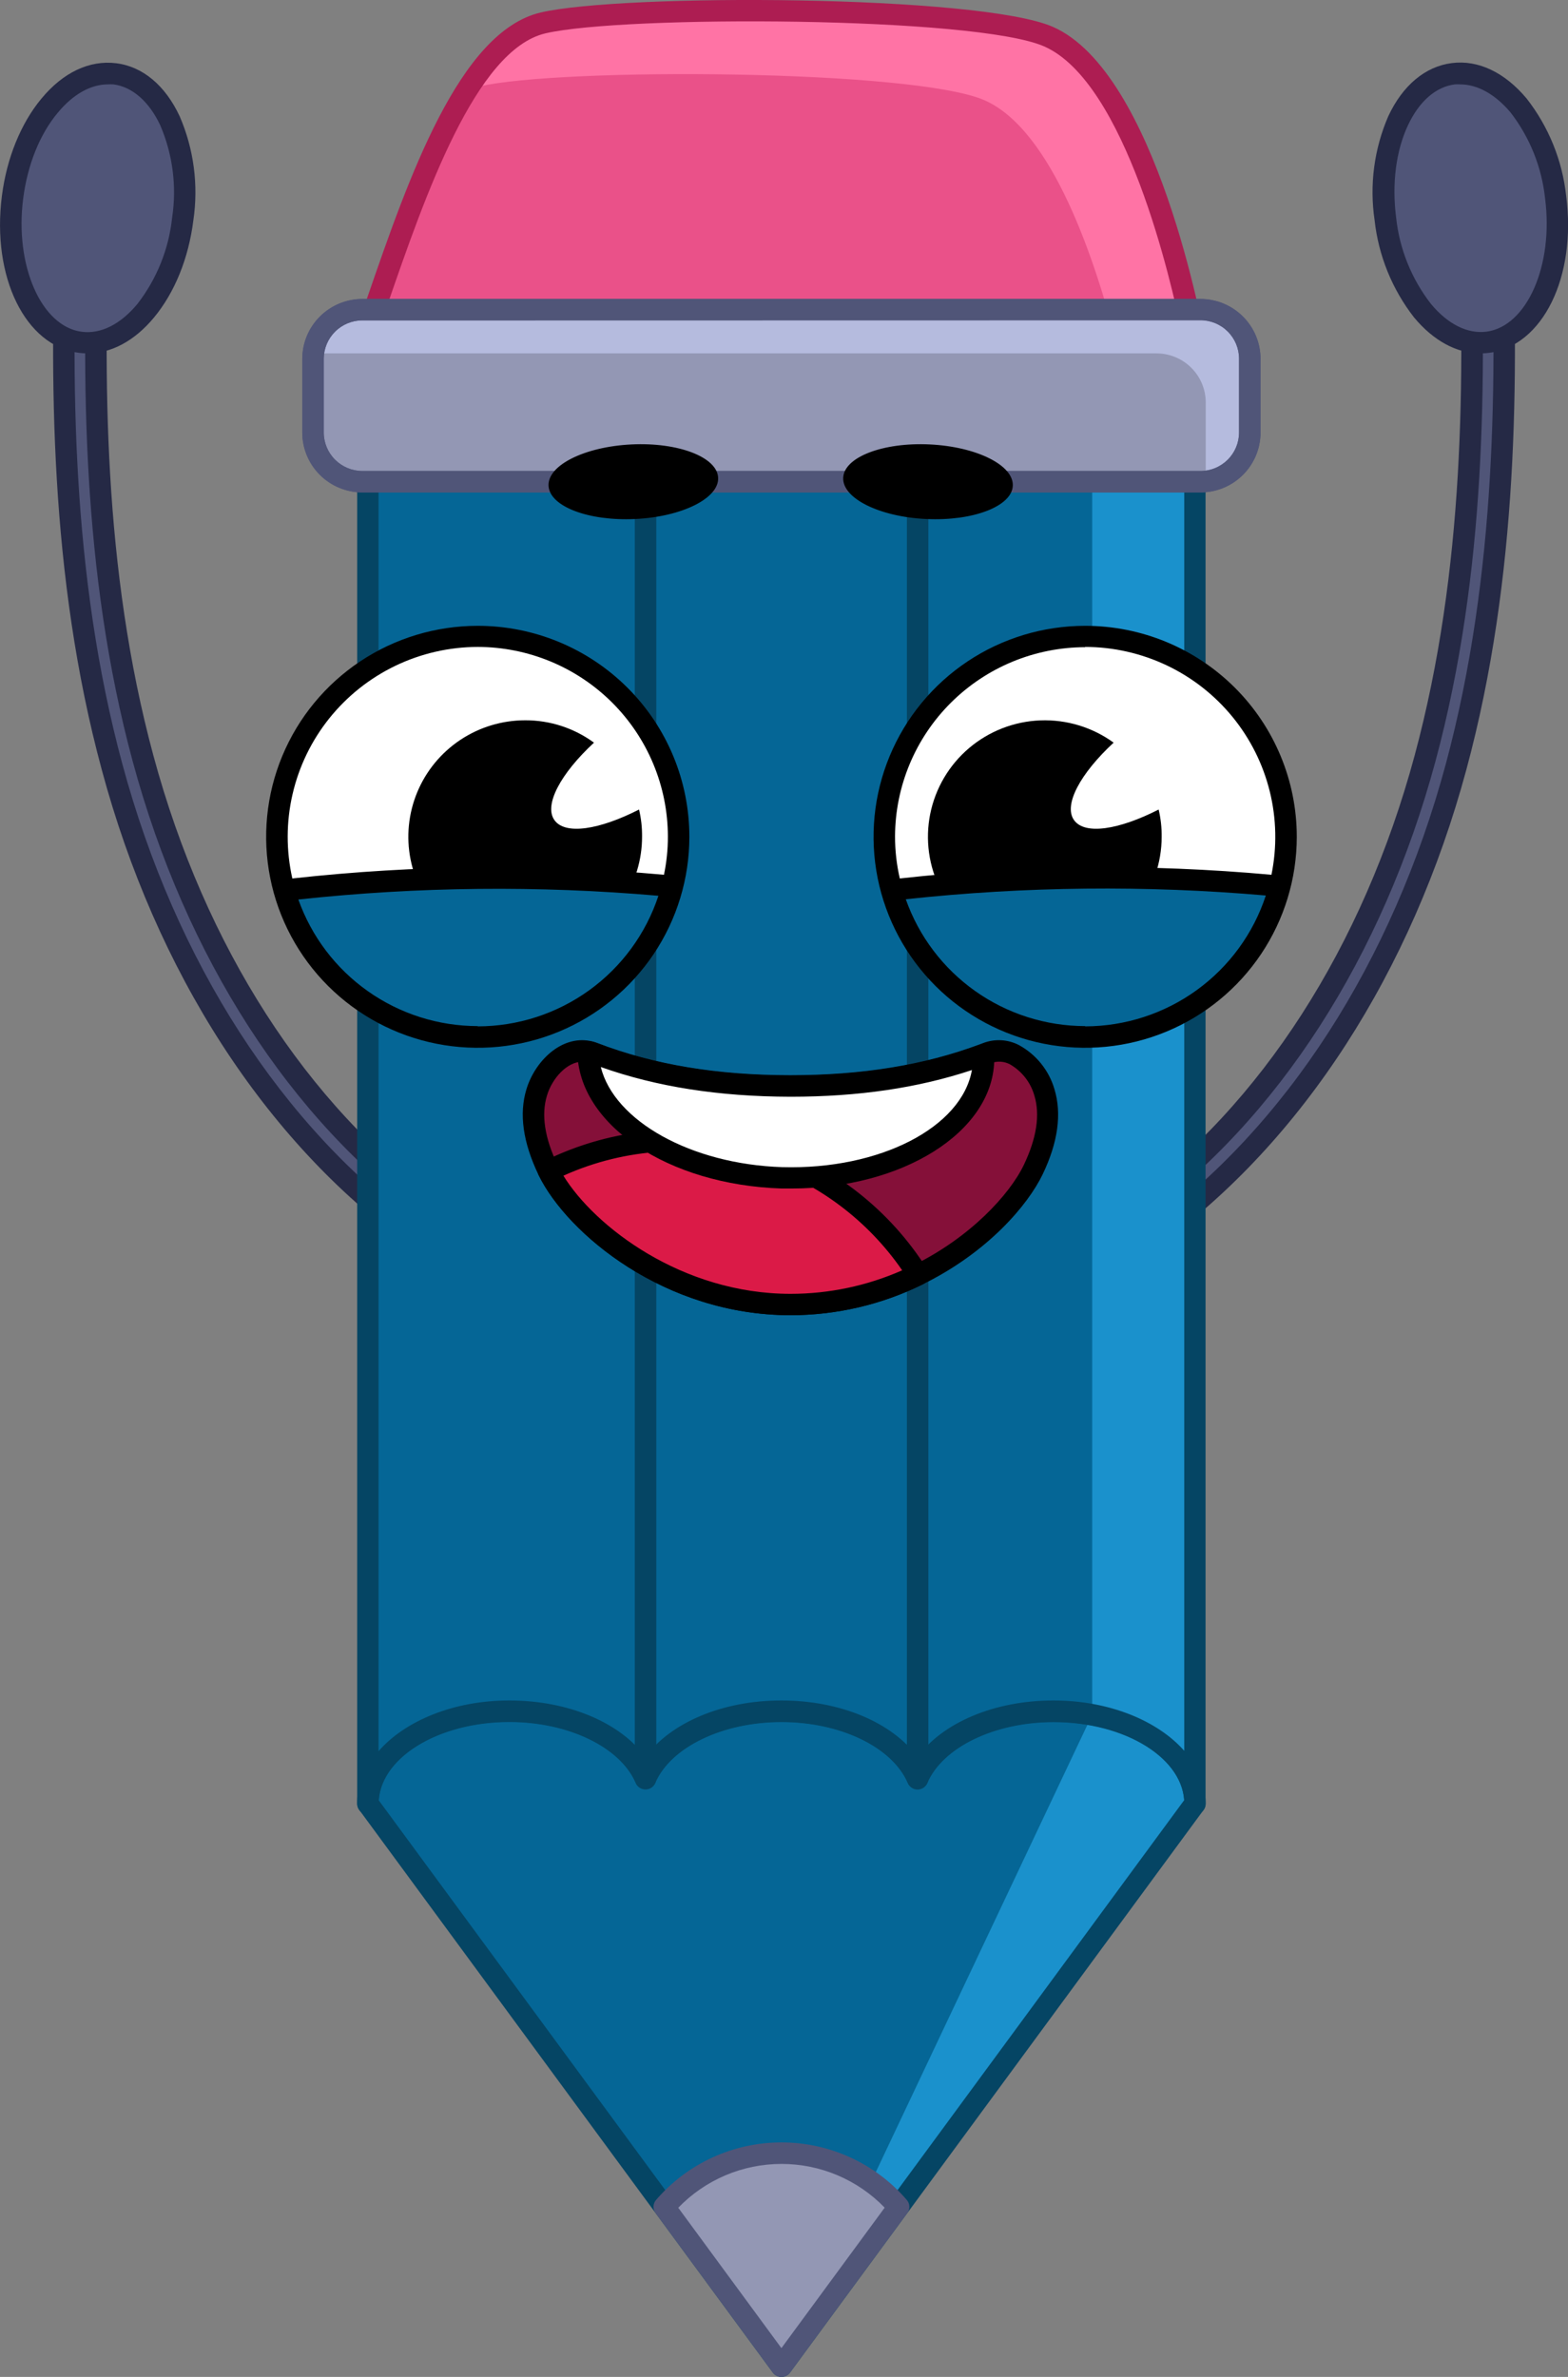 <svg width="132" height="200" viewBox="0 0 132 200" fill="none" xmlns="http://www.w3.org/2000/svg">
<rect x="0" y="0" width="132" height="200" fill="#808080" stroke="none"/>
<g clip-path="url(#clip0_246_1114)">
<path d="M96.274 104.296C95.982 104.309 95.694 104.227 95.454 104.061C95.213 103.895 95.034 103.655 94.943 103.378C94.853 103.101 94.856 102.802 94.953 102.527C95.049 102.252 95.233 102.016 95.477 101.855C106.874 93.609 115.571 80.108 119.971 63.834C124.242 48.011 124.238 31.577 123.668 17.584C123.653 17.226 123.782 16.877 124.026 16.614C124.27 16.351 124.609 16.195 124.968 16.181C125.327 16.167 125.677 16.296 125.941 16.539C126.205 16.782 126.361 17.119 126.375 17.477C126.954 31.679 126.954 48.362 122.585 64.521C118.03 81.386 108.971 95.415 97.076 104.021C96.846 104.197 96.564 104.293 96.274 104.296Z" fill="#505578"/>
<path d="M96.275 105.184C95.797 105.185 95.332 105.036 94.945 104.758C94.558 104.479 94.269 104.085 94.121 103.633C93.972 103.181 93.972 102.694 94.118 102.241C94.265 101.788 94.552 101.394 94.939 101.114C106.17 92.988 114.743 79.66 119.085 63.585C123.325 47.883 123.32 31.533 122.755 17.606C122.731 17.01 122.945 16.428 123.351 15.99C123.757 15.551 124.321 15.291 124.919 15.267C125.507 15.24 126.082 15.446 126.518 15.84C126.968 16.25 127.237 16.821 127.266 17.428C127.845 31.688 127.845 48.464 123.445 64.752C118.836 81.821 109.639 96.023 97.615 104.758C97.226 105.04 96.756 105.19 96.275 105.184ZM125.044 17.064H125.017C124.956 17.064 124.896 17.077 124.84 17.101C124.784 17.125 124.734 17.16 124.692 17.204C124.651 17.248 124.618 17.3 124.598 17.357C124.577 17.414 124.568 17.474 124.572 17.535C125.142 31.595 125.146 48.114 120.844 64.051C116.391 80.525 107.577 94.204 96.012 102.57C95.963 102.604 95.922 102.648 95.89 102.698C95.859 102.749 95.838 102.805 95.829 102.864C95.82 102.923 95.823 102.983 95.837 103.04C95.852 103.098 95.878 103.152 95.914 103.2C95.942 103.254 95.983 103.302 96.033 103.338C96.083 103.374 96.141 103.398 96.202 103.408C96.263 103.418 96.326 103.414 96.385 103.395C96.444 103.377 96.497 103.345 96.542 103.302C108.272 94.812 117.215 80.956 121.713 64.286C126.032 48.225 126.032 31.622 125.471 17.495C125.464 17.371 125.408 17.254 125.315 17.171C125.242 17.101 125.145 17.061 125.044 17.06V17.064Z" fill="#252945"/>
<path d="M35.725 104.296C35.44 104.297 35.163 104.206 34.933 104.039C23.038 95.433 13.975 81.404 9.419 64.539C5.05 48.367 5.05 31.675 5.629 17.495C5.636 17.318 5.678 17.144 5.753 16.983C5.827 16.822 5.933 16.677 6.063 16.557C6.194 16.436 6.347 16.343 6.514 16.281C6.681 16.22 6.859 16.192 7.036 16.199C7.214 16.206 7.389 16.248 7.55 16.322C7.712 16.396 7.857 16.502 7.978 16.632C8.099 16.762 8.193 16.915 8.254 17.081C8.316 17.247 8.344 17.424 8.337 17.602C7.767 31.595 7.762 48.029 12.033 63.851C16.429 80.121 25.126 93.627 36.527 101.873C36.771 102.033 36.955 102.269 37.052 102.544C37.148 102.82 37.152 103.119 37.061 103.396C36.971 103.673 36.791 103.913 36.551 104.079C36.31 104.244 36.022 104.327 35.73 104.314L35.725 104.296Z" fill="#505578"/>
<path d="M35.725 105.183C35.244 105.183 34.775 105.028 34.389 104.74C22.329 96.01 13.146 81.803 8.559 64.739C4.159 48.451 4.159 31.675 4.738 17.415C4.745 17.116 4.811 16.822 4.934 16.549C5.056 16.275 5.231 16.029 5.45 15.825C5.669 15.62 5.926 15.461 6.207 15.356C6.488 15.252 6.787 15.204 7.087 15.216C7.387 15.229 7.681 15.3 7.953 15.427C8.225 15.553 8.468 15.733 8.67 15.954C8.871 16.176 9.026 16.436 9.126 16.718C9.225 17 9.267 17.299 9.25 17.597C8.671 31.511 8.666 47.878 12.915 63.58C17.257 79.655 25.83 92.983 37.062 101.109C37.447 101.389 37.735 101.784 37.882 102.236C38.029 102.689 38.028 103.176 37.879 103.629C37.731 104.081 37.442 104.474 37.055 104.753C36.668 105.032 36.203 105.181 35.725 105.179V105.183ZM6.987 17.06C6.869 17.06 6.756 17.107 6.672 17.19C6.589 17.273 6.542 17.386 6.542 17.504C5.968 31.63 5.963 48.233 10.301 64.29C14.803 80.96 23.741 94.812 35.472 103.302C35.547 103.358 35.639 103.39 35.734 103.39C35.806 103.392 35.878 103.375 35.942 103.343C36.007 103.31 36.062 103.263 36.104 103.204C36.14 103.156 36.166 103.102 36.18 103.044C36.194 102.986 36.197 102.926 36.187 102.867C36.177 102.809 36.156 102.752 36.124 102.702C36.092 102.651 36.051 102.608 36.002 102.574C24.423 94.208 15.623 80.53 11.169 64.055C6.858 48.109 6.863 31.59 7.433 17.53C7.436 17.47 7.428 17.409 7.407 17.352C7.386 17.295 7.354 17.243 7.312 17.199C7.27 17.155 7.22 17.12 7.164 17.096C7.108 17.072 7.048 17.06 6.987 17.06Z" fill="#252945"/>
<path d="M100.599 151.757L65.782 199.099L30.965 151.757C30.965 147.461 36.309 143.977 42.878 143.977C48.324 143.977 52.911 146.365 54.332 149.631C55.748 146.365 60.335 143.977 65.782 143.977C71.228 143.977 75.815 146.365 77.236 149.631C78.652 146.365 83.239 143.977 88.686 143.977C95.263 143.977 100.599 147.461 100.599 151.757Z" fill="#056696"/>
<path d="M100.599 151.757L65.782 199.099L66.379 198.291L91.946 144.275C91.946 144.275 100.599 146.241 100.599 151.757Z" fill="#1A91CC"/>
<path d="M65.782 200C65.64 200 65.5 199.967 65.374 199.903C65.248 199.839 65.139 199.746 65.056 199.631L30.239 152.285C30.126 152.133 30.065 151.947 30.065 151.757C30.065 146.973 35.815 143.081 42.878 143.081C47.839 143.081 52.203 144.94 54.332 147.838C56.461 144.94 60.821 143.081 65.782 143.081C70.743 143.081 75.107 144.94 77.236 147.838C79.365 144.94 83.725 143.081 88.686 143.081C95.753 143.081 101.503 146.973 101.503 151.757C101.503 151.947 101.442 152.133 101.329 152.285L66.512 199.631C66.429 199.747 66.319 199.84 66.192 199.904C66.065 199.968 65.924 200.001 65.782 200ZM31.878 151.473L65.782 197.577L99.686 151.473C99.45 147.812 94.609 144.878 88.686 144.878C83.738 144.878 79.369 146.982 78.064 149.987C77.999 150.152 77.885 150.294 77.737 150.394C77.589 150.494 77.415 150.548 77.236 150.548C77.057 150.548 76.883 150.494 76.735 150.394C76.588 150.294 76.473 150.152 76.408 149.987C75.098 146.977 70.734 144.874 65.782 144.874C60.83 144.874 56.465 146.977 55.16 149.982C55.095 150.148 54.981 150.29 54.833 150.39C54.685 150.49 54.511 150.543 54.332 150.543C54.153 150.543 53.979 150.49 53.831 150.39C53.683 150.29 53.569 150.148 53.504 149.982C52.194 146.973 47.825 144.869 42.878 144.869C36.964 144.878 32.118 147.812 31.878 151.473Z" fill="#054564"/>
<path d="M30.96 27.667C34.42 17.784 38.803 3.55 45.719 1.926C52.635 0.302 82.304 0.479 88.254 3.076C96.68 6.755 100.603 29.043 100.603 29.043L30.96 27.667Z" fill="#EA5189"/>
<path d="M100.599 29.043L93.999 28.91C92.244 22.058 88.623 10.944 82.87 8.432C76.92 5.832 47.242 5.667 40.339 7.278C39.959 7.371 39.588 7.498 39.23 7.656C41.127 4.66 43.265 2.49 45.723 1.917C52.639 0.324 82.299 0.484 88.254 3.076C96.68 6.759 100.599 29.043 100.599 29.043Z" fill="#FF73A5"/>
<path d="M100.603 29.944L30.942 28.568C30.799 28.568 30.657 28.533 30.53 28.466C30.403 28.4 30.294 28.303 30.212 28.186C30.13 28.068 30.078 27.932 30.06 27.79C30.042 27.648 30.059 27.504 30.11 27.37C30.383 26.598 30.659 25.803 30.938 24.986C34.376 15.032 38.651 2.663 45.514 1.052C52.377 -0.559 82.429 -0.444 88.623 2.254C97.392 6.08 101.333 27.96 101.494 28.883C101.518 29.014 101.513 29.148 101.478 29.276C101.443 29.405 101.38 29.524 101.293 29.624C101.209 29.725 101.104 29.806 100.984 29.861C100.865 29.916 100.735 29.945 100.603 29.944ZM32.221 26.788L99.503 28.12C98.612 23.682 94.756 6.897 87.893 3.901C82.103 1.371 52.497 1.274 45.924 2.805C40.036 4.176 35.765 16.541 32.644 25.568C32.51 25.981 32.363 26.389 32.221 26.788Z" fill="#AD1D52"/>
<path d="M100.599 35.478V151.757C100.599 147.461 95.254 143.977 88.686 143.977C83.239 143.977 78.652 146.365 77.236 149.631C75.815 146.365 71.228 143.977 65.782 143.977C60.335 143.977 55.748 146.365 54.332 149.631C52.911 146.365 48.324 143.977 42.878 143.977C36.295 143.977 30.965 147.461 30.965 151.757V35.478H100.599Z" fill="#056696"/>
<path d="M100.599 35.478V151.757C100.599 148.207 96.943 145.202 91.946 144.275V35.478H100.599Z" fill="#1A91CC"/>
<path d="M54.332 150.532C54.096 150.532 53.869 150.439 53.702 150.272C53.535 150.106 53.441 149.88 53.441 149.645V37.546C53.441 37.307 53.536 37.078 53.706 36.909C53.876 36.74 54.105 36.645 54.345 36.645C54.585 36.645 54.815 36.74 54.984 36.909C55.154 37.078 55.249 37.307 55.249 37.546V149.631C55.251 149.751 55.229 149.871 55.183 149.982C55.137 150.093 55.07 150.193 54.984 150.277C54.898 150.362 54.796 150.428 54.684 150.471C54.572 150.515 54.452 150.536 54.332 150.532Z" fill="#054564"/>
<path d="M77.236 150.533C77 150.533 76.773 150.439 76.606 150.273C76.439 150.106 76.345 149.88 76.345 149.645V36.393C76.345 36.154 76.441 35.925 76.61 35.756C76.779 35.587 77.01 35.492 77.249 35.492C77.489 35.492 77.719 35.587 77.888 35.756C78.058 35.925 78.153 36.154 78.153 36.393V149.632C78.155 149.752 78.133 149.871 78.087 149.982C78.041 150.093 77.974 150.193 77.888 150.278C77.802 150.362 77.7 150.428 77.588 150.472C77.476 150.515 77.356 150.536 77.236 150.533Z" fill="#054564"/>
<path d="M100.599 152.672C100.363 152.672 100.136 152.578 99.969 152.412C99.802 152.245 99.708 152.019 99.708 151.784C99.708 147.989 94.765 144.905 88.695 144.905C83.747 144.905 79.378 147.009 78.073 150.013C78.008 150.179 77.894 150.321 77.746 150.421C77.598 150.521 77.424 150.575 77.245 150.575C77.066 150.575 76.892 150.521 76.744 150.421C76.596 150.321 76.482 150.179 76.416 150.013C75.107 147.004 70.743 144.9 65.791 144.9C60.838 144.9 56.474 147.004 55.169 150.009C55.103 150.174 54.989 150.316 54.842 150.416C54.694 150.517 54.52 150.57 54.341 150.57C54.162 150.57 53.988 150.517 53.84 150.416C53.692 150.316 53.578 150.174 53.513 150.009C52.203 147 47.834 144.896 42.887 144.896C36.816 144.896 31.878 147.98 31.878 151.775C31.878 152.014 31.782 152.243 31.613 152.412C31.443 152.581 31.213 152.676 30.974 152.676C30.734 152.676 30.504 152.581 30.334 152.412C30.165 152.243 30.07 152.014 30.07 151.775V35.496C30.07 35.261 30.163 35.035 30.331 34.868C30.497 34.702 30.724 34.608 30.96 34.608H100.599C100.835 34.608 101.062 34.702 101.229 34.868C101.396 35.035 101.489 35.261 101.489 35.496V151.775C101.491 151.892 101.468 152.009 101.424 152.117C101.38 152.226 101.315 152.325 101.232 152.408C101.149 152.492 101.05 152.558 100.942 152.603C100.833 152.648 100.716 152.672 100.599 152.672ZM42.878 143.081C47.839 143.081 52.203 144.94 54.332 147.838C56.461 144.94 60.821 143.081 65.782 143.081C70.743 143.081 75.107 144.94 77.236 147.838C79.365 144.94 83.725 143.081 88.686 143.081C93.357 143.081 97.459 144.781 99.695 147.319V36.392H31.869V147.346C34.109 144.781 38.206 143.081 42.878 143.081Z" fill="#054564"/>
<path d="M75.646 185.687L65.782 199.099L55.922 185.687C57.142 184.27 58.655 183.133 60.357 182.353C62.059 181.573 63.911 181.17 65.784 181.17C67.657 181.17 69.509 181.573 71.211 182.353C72.913 183.133 74.426 184.27 75.646 185.687Z" fill="#9397B4"/>
<path d="M65.782 200C65.64 200 65.5 199.967 65.374 199.903C65.248 199.839 65.139 199.746 65.056 199.631L55.191 186.219C55.067 186.054 55.005 185.85 55.016 185.643C55.026 185.437 55.109 185.24 55.249 185.088C56.553 183.576 58.17 182.362 59.988 181.53C61.806 180.698 63.783 180.267 65.784 180.267C67.785 180.267 69.762 180.698 71.58 181.53C73.398 182.362 75.014 183.576 76.319 185.088C76.459 185.24 76.542 185.437 76.552 185.643C76.563 185.85 76.501 186.054 76.376 186.219L66.512 199.631C66.429 199.747 66.319 199.84 66.192 199.904C66.065 199.968 65.924 200.001 65.782 200ZM57.093 185.758L65.782 197.577L74.475 185.758C73.35 184.594 72.001 183.668 70.509 183.035C69.017 182.403 67.412 182.077 65.791 182.077C64.169 182.077 62.564 182.403 61.072 183.035C59.58 183.668 58.231 184.594 57.106 185.758H57.093Z" fill="#505578"/>
<path d="M103.168 40.533H28.395C27.853 40.532 27.334 40.317 26.951 39.935C26.568 39.554 26.352 39.036 26.351 38.496V28.098C26.351 27.557 26.566 27.038 26.949 26.656C27.332 26.273 27.852 26.057 28.395 26.056H103.168C103.711 26.057 104.231 26.273 104.614 26.656C104.997 27.038 105.212 27.557 105.212 28.098V38.496C105.212 38.764 105.16 39.029 105.057 39.276C104.954 39.523 104.803 39.748 104.614 39.937C104.424 40.126 104.199 40.276 103.951 40.378C103.702 40.481 103.437 40.533 103.168 40.533Z" fill="#9397B4"/>
<path d="M105.217 30.179V36.392C105.214 37.414 104.834 38.4 104.149 39.16C103.464 39.921 102.522 40.403 101.503 40.516C101.503 40.369 101.503 40.227 101.503 40.072V33.858C101.5 32.767 101.065 31.721 100.291 30.949C99.518 30.176 98.469 29.74 97.374 29.735H26.814C26.658 29.735 26.516 29.735 26.369 29.735C26.479 28.721 26.962 27.782 27.724 27.1C28.485 26.418 29.473 26.04 30.497 26.038H101.062C102.164 26.038 103.221 26.475 104 27.251C104.779 28.028 105.217 29.081 105.217 30.179Z" fill="#B5BBDE"/>
<path d="M101.062 41.434H30.501C29.16 41.433 27.875 40.901 26.927 39.956C25.979 39.011 25.447 37.729 25.447 36.393V30.179C25.453 28.846 25.988 27.57 26.935 26.628C27.882 25.687 29.164 25.158 30.501 25.155H101.062C102.399 25.158 103.682 25.687 104.629 26.628C105.576 27.57 106.111 28.846 106.116 30.179V36.393C106.116 37.729 105.584 39.011 104.636 39.956C103.688 40.901 102.403 41.433 101.062 41.434ZM30.501 26.957C29.643 26.958 28.82 27.298 28.212 27.901C27.604 28.505 27.26 29.324 27.255 30.179V36.393C27.256 37.251 27.598 38.074 28.207 38.681C28.815 39.288 29.64 39.63 30.501 39.633H101.062C101.923 39.63 102.748 39.288 103.356 38.681C103.965 38.074 104.307 37.251 104.308 36.393V30.179C104.307 29.322 103.965 28.499 103.356 27.893C102.748 27.286 101.922 26.945 101.062 26.944L30.501 26.957Z" fill="#505578"/>
<path d="M101.062 41.434H30.501C29.16 41.433 27.875 40.901 26.927 39.956C25.979 39.011 25.447 37.729 25.447 36.393V30.179C25.453 28.846 25.988 27.57 26.935 26.628C27.882 25.687 29.164 25.158 30.501 25.155H101.062C102.399 25.158 103.682 25.687 104.629 26.628C105.576 27.57 106.111 28.846 106.116 30.179V36.393C106.116 37.729 105.584 39.011 104.636 39.956C103.688 40.901 102.403 41.433 101.062 41.434ZM30.501 26.957C29.643 26.958 28.82 27.298 28.212 27.901C27.604 28.505 27.26 29.324 27.255 30.179V36.393C27.256 37.251 27.598 38.074 28.207 38.681C28.815 39.288 29.64 39.63 30.501 39.633H101.062C101.923 39.63 102.748 39.288 103.356 38.681C103.965 38.074 104.307 37.251 104.308 36.393V30.179C104.307 29.322 103.965 28.499 103.356 27.893C102.748 27.286 101.922 26.945 101.062 26.944L30.501 26.957Z" fill="#505578"/>
<path d="M46.843 85.911C55.436 82.266 59.437 72.369 55.779 63.806C52.121 55.242 42.189 51.256 33.597 54.901C25.004 58.547 21.003 68.444 24.662 77.007C28.32 85.57 38.251 89.557 46.843 85.911Z" fill="white"/>
<path d="M54.051 70.411C54.051 72.35 53.474 74.245 52.393 75.858C51.312 77.47 49.776 78.726 47.978 79.468C46.181 80.21 44.203 80.405 42.294 80.026C40.386 79.648 38.633 78.714 37.257 77.343C35.882 75.972 34.945 74.225 34.565 72.323C34.185 70.422 34.38 68.451 35.125 66.659C35.869 64.868 37.13 63.337 38.748 62.259C40.366 61.182 42.268 60.607 44.214 60.607C46.296 60.6 48.325 61.26 50.003 62.489C47.206 65.081 45.768 67.726 46.672 69.004C47.576 70.282 50.466 69.816 53.797 68.116C53.975 68.868 54.06 69.638 54.051 70.411Z" fill="black"/>
<path d="M56.559 74.587C55.629 78.18 53.536 81.367 50.605 83.654C47.674 85.941 44.067 87.201 40.345 87.239C36.622 87.277 32.991 86.091 30.013 83.864C27.035 81.636 24.878 78.493 23.875 74.92C34.727 73.658 45.683 73.546 56.559 74.587Z" fill="#056696"/>
<path d="M40.219 52.658C36.696 52.658 33.252 53.699 30.322 55.65C27.393 57.601 25.11 60.373 23.761 63.617C22.413 66.861 22.06 70.43 22.748 73.874C23.435 77.318 25.131 80.481 27.623 82.964C30.114 85.446 33.288 87.137 36.744 87.822C40.199 88.507 43.781 88.156 47.036 86.812C50.291 85.468 53.073 83.193 55.031 80.273C56.988 77.354 58.033 73.922 58.033 70.411C58.033 65.703 56.156 61.187 52.815 57.858C49.475 54.529 44.944 52.658 40.219 52.658ZM40.219 54.434C44.462 54.441 48.529 56.123 51.529 59.113C54.529 62.103 56.218 66.156 56.225 70.384C56.227 71.467 56.116 72.546 55.895 73.606C45.483 72.662 35.001 72.766 24.61 73.917C24.083 71.582 24.089 69.159 24.628 66.826C25.166 64.494 26.224 62.312 27.722 60.442C29.221 58.572 31.122 57.061 33.285 56.021C35.448 54.981 37.818 54.438 40.219 54.434ZM40.219 86.339C36.906 86.336 33.675 85.311 30.971 83.403C28.267 81.496 26.222 78.8 25.117 75.688C35.186 74.6 45.338 74.495 55.428 75.373C54.374 78.566 52.338 81.346 49.607 83.319C46.877 85.292 43.592 86.357 40.219 86.361V86.339Z" fill="black"/>
<path d="M86.98 98.406C85.689 101.109 82.255 104.824 77.281 107.283C73.943 108.923 70.273 109.779 66.552 109.786C56.198 109.786 48.333 102.907 46.173 98.544L46.12 98.424C45.154 96.409 44.521 94.079 45.18 91.936C45.777 89.956 47.585 88.128 49.509 88.487C49.672 88.517 49.832 88.563 49.985 88.625C55.298 90.658 60.861 91.385 66.548 91.385C72.132 91.385 77.579 90.684 82.798 88.722L83.106 88.607C85.208 87.804 87.27 89.774 87.92 91.918C88.57 94.062 87.947 96.392 86.98 98.406Z" fill="#851039"/>
<path d="M66.552 110.665C55.944 110.665 47.776 103.799 45.367 98.921C45.35 98.893 45.335 98.863 45.322 98.833C44.018 96.108 43.688 93.707 44.316 91.656C45.029 89.299 47.229 87.125 49.66 87.586C49.88 87.624 50.095 87.685 50.301 87.768C55.049 89.584 60.357 90.471 66.539 90.471C72.578 90.471 77.788 89.623 82.469 87.879L82.785 87.759C83.267 87.578 83.783 87.5 84.297 87.529C84.812 87.559 85.315 87.697 85.773 87.933C86.494 88.326 87.13 88.857 87.645 89.496C88.159 90.135 88.542 90.869 88.77 91.656C89.394 93.72 89.064 96.121 87.782 98.797C86.535 101.398 83.141 105.388 77.663 108.073C74.209 109.776 70.406 110.663 66.552 110.665ZM49.037 89.331C47.741 89.331 46.485 90.724 46.048 92.175C45.55 93.791 45.848 95.752 46.939 98.02L46.979 98.105C49.13 102.459 56.83 108.867 66.574 108.867C70.158 108.864 73.694 108.04 76.906 106.457C81.64 104.136 84.976 100.546 86.187 98.025C87.269 95.766 87.568 93.804 87.078 92.184C86.761 91.073 86.021 90.129 85.016 89.552C84.777 89.427 84.513 89.352 84.243 89.335C83.973 89.317 83.702 89.356 83.448 89.45L83.128 89.575C78.229 91.39 72.831 92.273 66.574 92.273C60.17 92.273 54.644 91.35 49.682 89.45C49.587 89.411 49.486 89.382 49.384 89.366C49.27 89.342 49.153 89.33 49.037 89.331Z" fill="black"/>
<path d="M77.28 107.265C73.943 108.905 70.273 109.761 66.552 109.768C56.198 109.768 48.333 102.889 46.173 98.526C51.509 95.808 57.678 95.197 63.446 96.817C69.214 98.438 74.155 102.169 77.28 107.265Z" fill="#DB1A47"/>
<path d="M66.552 110.665C55.944 110.665 47.777 103.799 45.367 98.921C45.313 98.816 45.281 98.701 45.272 98.584C45.263 98.466 45.278 98.347 45.316 98.235C45.354 98.123 45.414 98.02 45.492 97.931C45.57 97.842 45.666 97.77 45.773 97.719C51.627 94.795 58.395 94.264 64.637 96.236C70.193 98.109 74.929 101.835 78.047 106.786C78.114 106.893 78.157 107.014 78.175 107.139C78.192 107.264 78.184 107.392 78.149 107.514C78.115 107.635 78.055 107.748 77.973 107.844C77.892 107.94 77.791 108.018 77.677 108.073C74.218 109.778 70.411 110.665 66.552 110.665ZM47.429 98.926C50.061 103.204 57.409 108.867 66.552 108.867C69.789 108.867 72.989 108.193 75.949 106.888C73.065 102.708 68.899 99.572 64.076 97.95C58.596 96.217 52.667 96.565 47.429 98.926Z" fill="black"/>
<path d="M82.807 89.229C82.625 94.958 75.023 99.379 65.826 99.09C56.786 98.802 49.58 94.088 49.509 88.47C49.672 88.499 49.832 88.545 49.985 88.607C55.298 90.64 60.861 91.368 66.552 91.368C72.132 91.368 77.579 90.667 82.798 88.705C82.811 88.879 82.814 89.054 82.807 89.229Z" fill="white"/>
<path d="M66.663 100.004C66.374 100.004 66.089 100.004 65.8 100.004C56.238 99.698 48.685 94.643 48.605 88.496C48.603 88.365 48.63 88.236 48.684 88.117C48.738 87.997 48.818 87.891 48.918 87.807C49.018 87.722 49.136 87.66 49.263 87.626C49.389 87.592 49.522 87.586 49.651 87.609C49.879 87.647 50.101 87.71 50.315 87.795C55.062 89.61 60.371 90.498 66.552 90.498C72.591 90.498 77.802 89.65 82.482 87.906C82.615 87.854 82.758 87.835 82.899 87.849C83.041 87.864 83.177 87.912 83.296 87.99C83.415 88.068 83.514 88.173 83.584 88.296C83.654 88.42 83.693 88.559 83.698 88.701C83.709 88.897 83.709 89.094 83.698 89.291C83.511 95.296 75.949 100.004 66.663 100.004ZM50.582 89.797C51.709 94.306 58.153 97.958 65.858 98.207C74.07 98.433 80.972 94.861 81.819 90.036C77.276 91.545 72.266 92.282 66.552 92.282C60.54 92.269 55.307 91.457 50.582 89.783V89.797Z" fill="black"/>
<path d="M60.455 40.196C60.54 41.927 57.409 43.485 53.468 43.671C49.527 43.858 46.262 42.606 46.178 40.875C46.093 39.144 49.224 37.587 53.165 37.396C57.106 37.205 60.375 38.461 60.455 40.196Z" fill="black"/>
<path d="M70.983 40.196C70.899 41.927 74.029 43.485 77.971 43.671C81.912 43.858 85.181 42.606 85.261 40.875C85.341 39.144 82.215 37.587 78.274 37.396C74.332 37.205 71.064 38.461 70.983 40.196Z" fill="black"/>
<path d="M91.353 87.258C100.692 87.258 108.263 79.713 108.263 70.406C108.263 61.1 100.692 53.555 91.353 53.555C82.014 53.555 74.444 61.1 74.444 70.406C74.444 79.713 82.014 87.258 91.353 87.258Z" fill="white"/>
<path d="M97.793 70.411C97.793 72.614 97.049 74.752 95.68 76.482C94.312 78.212 92.399 79.432 90.249 79.946C88.1 80.459 85.839 80.237 83.832 79.313C81.826 78.39 80.189 76.82 79.187 74.857C78.185 72.894 77.875 70.651 78.308 68.491C78.742 66.331 79.892 64.379 81.574 62.95C83.257 61.522 85.373 60.699 87.581 60.615C89.79 60.532 91.963 61.191 93.749 62.489C90.948 65.081 89.51 67.726 90.414 69.004C91.318 70.282 94.208 69.816 97.539 68.116C97.717 68.868 97.802 69.639 97.793 70.411Z" fill="black"/>
<path d="M107.698 74.587C106.769 78.182 104.677 81.371 101.745 83.659C98.813 85.948 95.206 87.21 91.481 87.248C87.757 87.285 84.125 86.098 81.146 83.869C78.168 81.641 76.011 78.495 75.009 74.92C85.863 73.658 96.82 73.546 107.698 74.587Z" fill="#056696"/>
<path d="M91.353 52.658C87.83 52.658 84.386 53.699 81.457 55.65C78.527 57.601 76.244 60.373 74.896 63.617C73.547 66.861 73.195 70.43 73.882 73.874C74.569 77.318 76.266 80.481 78.757 82.964C81.248 85.446 84.422 87.137 87.878 87.822C91.334 88.507 94.915 88.156 98.17 86.812C101.425 85.468 104.208 83.193 106.165 80.273C108.122 77.354 109.167 73.922 109.167 70.411C109.167 65.703 107.29 61.187 103.95 57.858C100.609 54.529 96.078 52.658 91.353 52.658ZM91.353 54.434C93.728 54.438 96.073 54.968 98.217 55.985C100.362 57.002 102.252 58.482 103.753 60.317C105.253 62.151 106.326 64.295 106.894 66.594C107.461 68.892 107.509 71.287 107.034 73.606C96.621 72.662 86.14 72.766 75.749 73.917C75.48 72.752 75.345 71.561 75.348 70.366C75.365 66.145 77.058 62.102 80.058 59.121C83.056 56.14 87.118 54.463 91.353 54.456V54.434ZM91.353 86.339C88.038 86.335 84.805 85.306 82.1 83.394C79.396 81.483 77.352 78.782 76.252 75.665C86.321 74.578 96.472 74.472 106.562 75.35C105.513 78.547 103.478 81.333 100.747 83.31C98.016 85.287 94.729 86.355 91.353 86.361V86.339Z" fill="black"/>
<path d="M15.386 18.427C14.589 24.667 10.728 29.314 6.774 28.808C2.819 28.302 0.254 22.839 1.055 16.599C1.857 10.358 5.714 5.712 9.668 6.213C13.623 6.715 16.188 12.187 15.386 18.427Z" fill="#505578"/>
<path d="M7.37 29.735C7.132 29.734 6.894 29.719 6.658 29.691C2.138 29.127 -0.717 23.322 0.16 16.483C0.565 13.314 1.746 10.394 3.482 8.304C5.313 6.084 7.544 5.042 9.784 5.321C12.024 5.601 13.917 7.194 15.128 9.79C16.319 12.545 16.716 15.575 16.277 18.542C15.876 21.747 14.696 24.631 12.959 26.722C11.325 28.692 9.352 29.735 7.37 29.735ZM9.08 7.101C7.633 7.101 6.154 7.931 4.872 9.475C3.353 11.281 2.316 13.864 1.95 16.714C1.225 22.355 3.487 27.485 6.885 27.916C8.484 28.124 10.145 27.29 11.57 25.572C13.2 23.468 14.211 20.955 14.491 18.311C14.888 15.682 14.542 12.994 13.494 10.549C12.55 8.534 11.133 7.309 9.557 7.101C9.398 7.09 9.239 7.09 9.08 7.101Z" fill="#252945"/>
<path d="M116.613 18.427C117.415 24.667 121.272 29.314 125.231 28.808C129.19 28.302 131.746 22.839 130.931 16.599C130.116 10.358 126.291 5.712 122.332 6.213C118.373 6.715 115.812 12.187 116.613 18.427Z" fill="#505578"/>
<path d="M124.629 29.735C122.639 29.735 120.679 28.679 119.04 26.709C117.194 24.34 116.044 21.507 115.718 18.525C115.278 15.559 115.678 12.529 116.872 9.777C118.083 7.181 119.989 5.592 122.216 5.308C124.442 5.024 126.669 6.085 128.517 8.29C130.366 10.657 131.518 13.489 131.844 16.47C132.735 23.309 129.867 29.114 125.342 29.691C125.105 29.719 124.868 29.734 124.629 29.735ZM122.915 7.101C122.767 7.091 122.618 7.091 122.47 7.101C120.871 7.305 119.472 8.526 118.528 10.54C117.517 12.693 117.165 15.454 117.531 18.303C117.811 20.947 118.824 23.461 120.457 25.564C121.877 27.281 123.543 28.111 125.137 27.907C128.535 27.463 130.797 22.346 130.072 16.705C129.791 14.062 128.78 11.548 127.15 9.444C125.845 7.909 124.367 7.101 122.915 7.101Z" fill="#252945"/>
</g>
<defs>
<clipPath id="clip0_246_1114">
<rect width="132" height="200" fill="white"/>
</clipPath>
</defs>
</svg>
